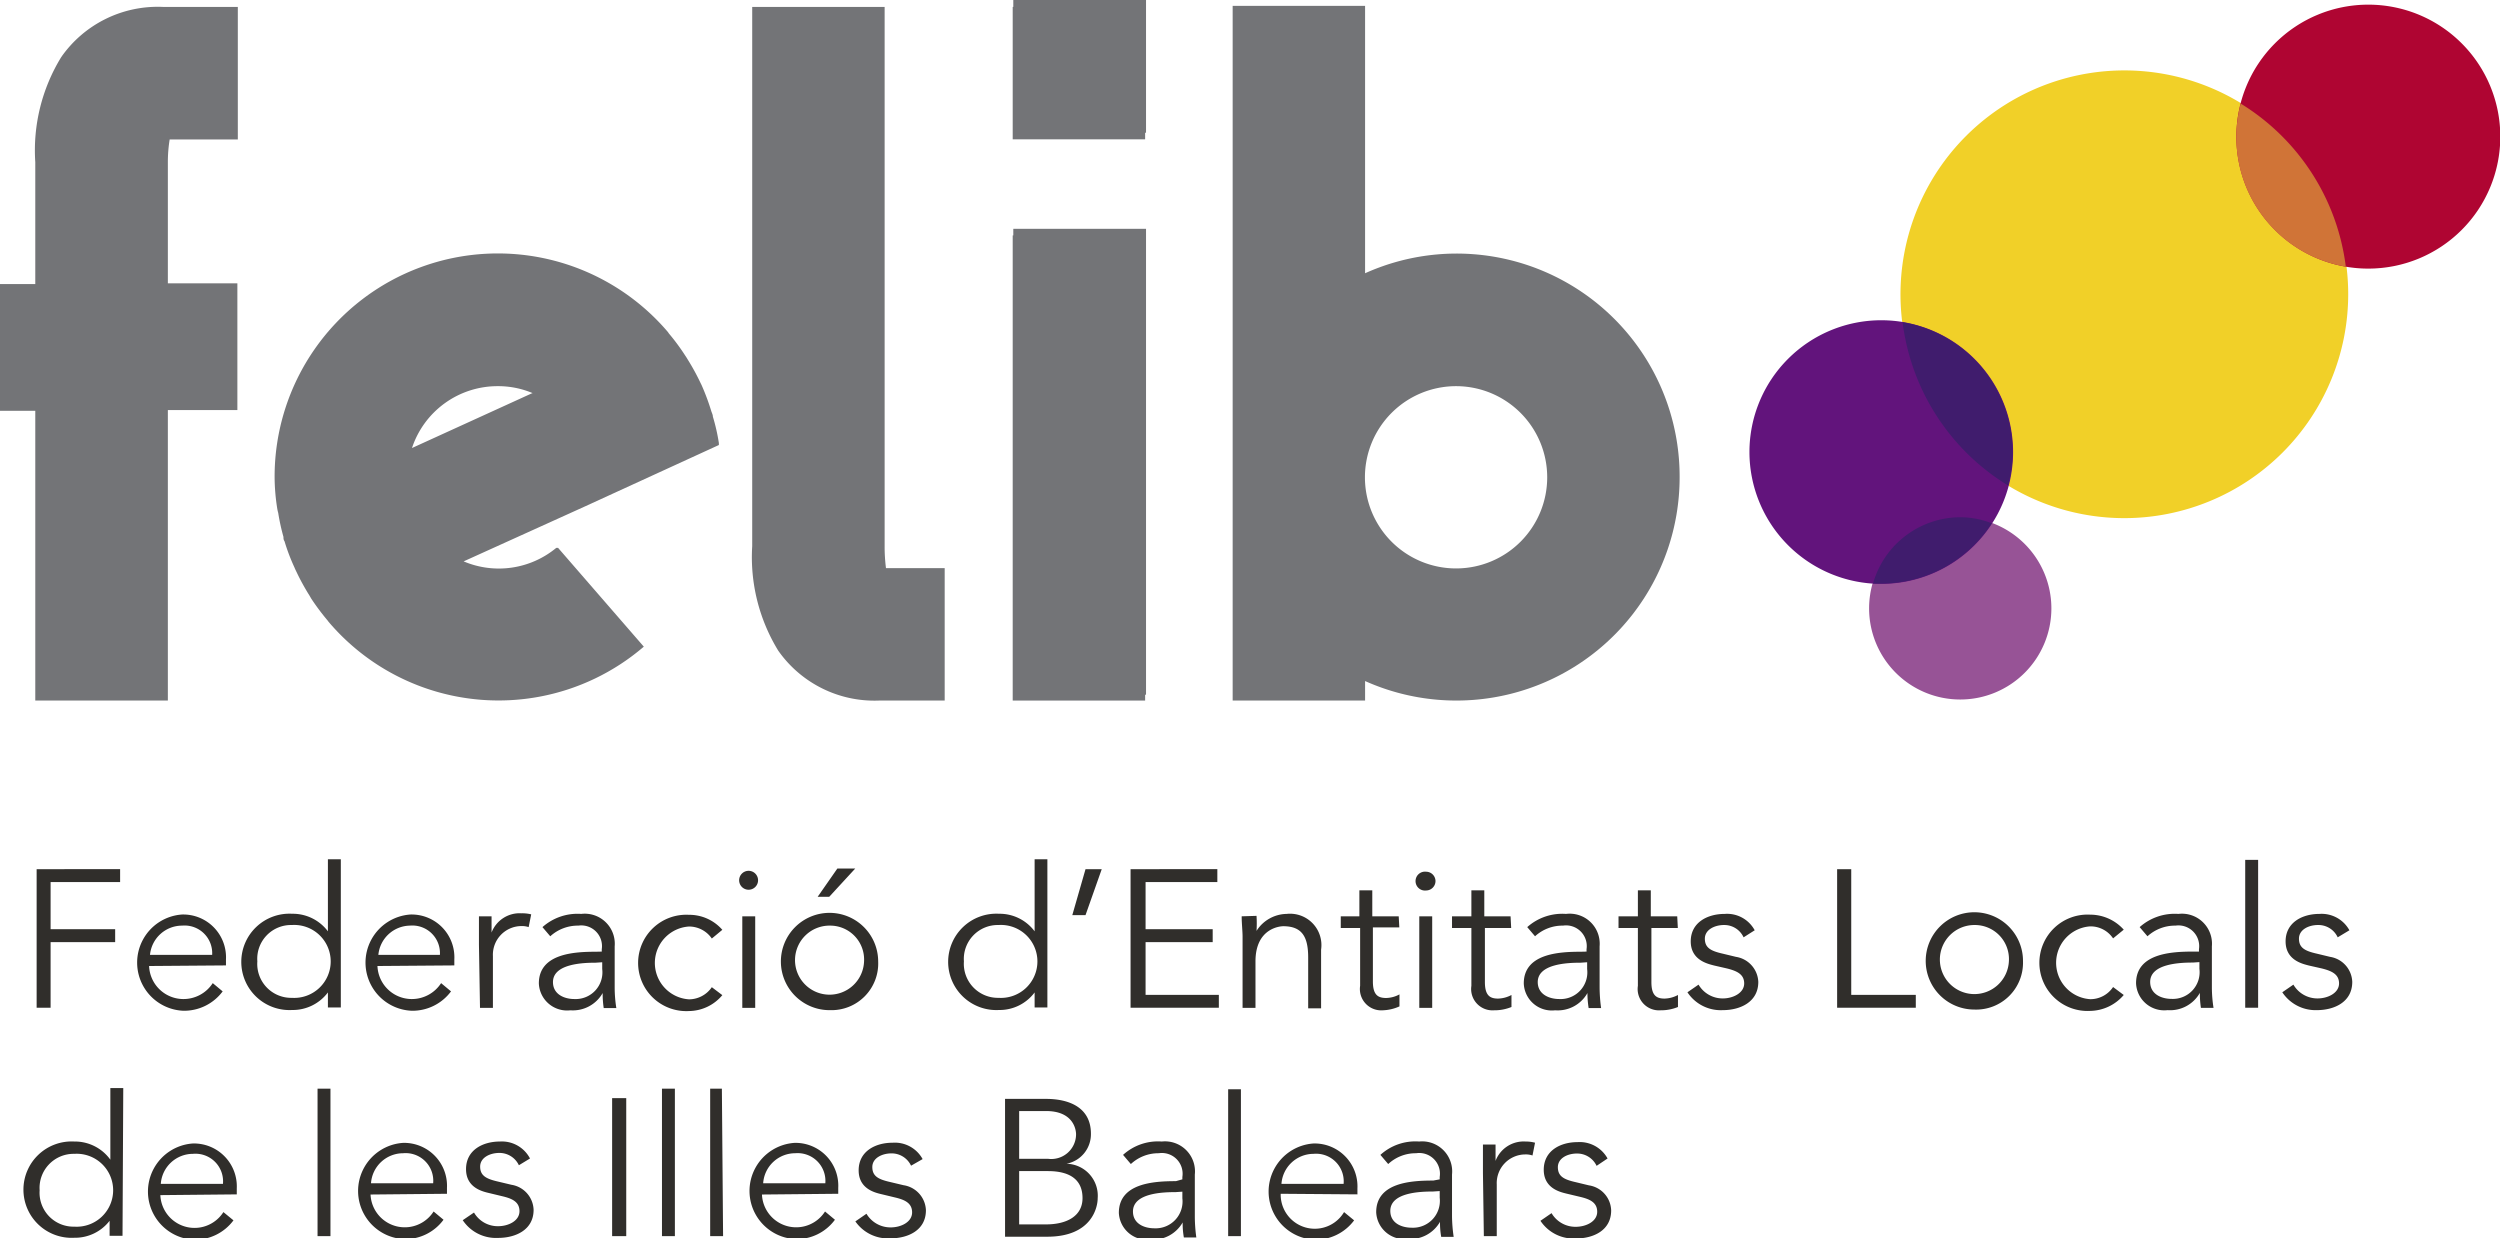 <svg id="Capa_1" data-name="Capa 1" xmlns="http://www.w3.org/2000/svg" viewBox="0 0 166.51 82.48"><defs><style>.cls-1{fill:#737477;}.cls-2{fill:#302e2b;}.cls-3{fill:#f1d028;}.cls-4{fill:#975396;}.cls-5{fill:#af0532;}.cls-6{fill:#62147c;}.cls-7{fill:#d07437;}.cls-8{fill:#401c6d;}</style></defs><rect class="cls-1" x="67.49" y="15.24" width="8.84" height="31.03"/><rect class="cls-1" x="67.49" width="8.84" height="8.84"/><path class="cls-2" d="M112.77,82.13a2.12,2.12,0,0,0-2-1.09c-1.14,0-2.25.57-2.25,1.84s1.15,1.5,1.56,1.6l.84.2c.64.15,1.16.36,1.16,1s-.73,1-1.44,1a1.84,1.84,0,0,1-1.6-.91l-.74.51a2.65,2.65,0,0,0,2.34,1.18c1.19,0,2.37-.54,2.37-1.87a1.74,1.74,0,0,0-1.48-1.67l-.87-.21c-.8-.18-1.2-.39-1.2-1s.66-.91,1.26-.91a1.43,1.43,0,0,1,1.32.82Zm-8.24,5.17h.86V83.86a1.91,1.91,0,0,1,1.89-2,1.37,1.37,0,0,1,.49.07l.17-.85a2.35,2.35,0,0,0-.63-.08,2,2,0,0,0-2,1.29h0V81.2h-.84c0,.88,0,1.35,0,1.9Zm-2.94-3v.44a1.79,1.79,0,0,1-1.86,2c-.69,0-1.43-.31-1.43-1.12,0-1.23,2-1.29,2.84-1.29Zm-.43-.7c-1.47,0-3.8.13-3.8,2.11a1.88,1.88,0,0,0,2.1,1.78,2.28,2.28,0,0,0,2.15-1.14h0a5.37,5.37,0,0,0,.08,1h.83a10.27,10.27,0,0,1-.11-1.37V83.2A2,2,0,0,0,100.22,81a3.46,3.46,0,0,0-2.58.89l.52.61a2.69,2.69,0,0,1,1.86-.72,1.38,1.38,0,0,1,1.57,1.58v.16Zm-10.11.22a2.15,2.15,0,0,1,2.14-2,1.84,1.84,0,0,1,2,2Zm5.06.7v-.39a2.86,2.86,0,0,0-2.92-3,3.21,3.21,0,0,0,.08,6.41,3.2,3.2,0,0,0,2.62-1.29l-.67-.55A2.27,2.27,0,0,1,91,84.48Zm-7.76-7H87.5V87.3h.85Zm-3.9,6.82v.44a1.79,1.79,0,0,1-1.86,2c-.69,0-1.43-.31-1.43-1.12,0-1.23,2-1.29,2.84-1.29Zm-.43-.7c-1.46,0-3.8.13-3.8,2.11a1.88,1.88,0,0,0,2.1,1.78,2.28,2.28,0,0,0,2.15-1.14h0a5.37,5.37,0,0,0,.08,1h.83a10.43,10.43,0,0,1-.1-1.37V83.2A2,2,0,0,0,83.08,81a3.46,3.46,0,0,0-2.58.89l.52.61a2.69,2.69,0,0,1,1.86-.72,1.38,1.38,0,0,1,1.57,1.58v.16Zm-10.44-.67h1.91c1.5,0,2.31.59,2.31,1.8s-1.07,1.75-2.43,1.75H73.58Zm0-4h1.79c1.78,0,2,1.18,2,1.56a1.65,1.65,0,0,1-1.87,1.62H73.58Zm-.94,8.37h2.81c3,0,3.36-2,3.36-2.56a2.13,2.13,0,0,0-2.08-2.3v0a2,2,0,0,0,1.63-2c0-1.75-1.45-2.32-3-2.32H72.64Zm-5.49-5.17a2.11,2.11,0,0,0-2-1.09c-1.15,0-2.26.57-2.26,1.84s1.15,1.5,1.57,1.6l.83.2c.64.15,1.16.36,1.16,1s-.73,1-1.43,1a1.86,1.86,0,0,1-1.61-.91l-.74.51A2.65,2.65,0,0,0,65,87.45c1.18,0,2.37-.54,2.37-1.87a1.75,1.75,0,0,0-1.49-1.67L65,83.7c-.8-.18-1.2-.39-1.2-1s.67-.91,1.27-.91a1.43,1.43,0,0,1,1.31.82ZM56.53,83.78a2.14,2.14,0,0,1,2.14-2,1.85,1.85,0,0,1,2,2Zm5,.7v-.39a2.85,2.85,0,0,0-2.91-3,3.21,3.21,0,0,0,.07,6.41,3.17,3.17,0,0,0,2.62-1.29l-.66-.55a2.28,2.28,0,0,1-4.2-1.13Zm-7.75-7H53V87.3h.86Zm-3.13,0h-.86V87.3h.86Zm-3.24.63h-.94V87.3h.94ZM41,82.13A2.11,2.11,0,0,0,39,81c-1.15,0-2.26.57-2.26,1.84s1.15,1.5,1.57,1.6l.83.2c.64.15,1.16.36,1.16,1s-.73,1-1.43,1a1.83,1.83,0,0,1-1.6-.91l-.75.51a2.66,2.66,0,0,0,2.35,1.18c1.18,0,2.37-.54,2.37-1.87a1.75,1.75,0,0,0-1.48-1.67l-.88-.21c-.79-.18-1.2-.39-1.2-1s.67-.91,1.27-.91a1.43,1.43,0,0,1,1.31.82ZM30.41,83.78a2.15,2.15,0,0,1,2.14-2,1.84,1.84,0,0,1,2,2Zm5.06.7v-.39a2.86,2.86,0,0,0-2.92-3,3.21,3.21,0,0,0,.07,6.41,3.17,3.17,0,0,0,2.62-1.29l-.66-.55a2.28,2.28,0,0,1-4.2-1.13Zm-7.76-7h-.86V87.3h.86Zm-11.3,6.34a2.15,2.15,0,0,1,2.14-2,1.84,1.84,0,0,1,2,2Zm5.06.7v-.39a2.86,2.86,0,0,0-2.92-3,3.21,3.21,0,0,0,.08,6.41,3.2,3.2,0,0,0,2.62-1.29l-.67-.55a2.28,2.28,0,0,1-4.2-1.13ZM8.34,84.25a2.27,2.27,0,0,1,2.31-2.43,2.43,2.43,0,1,1,0,4.85,2.26,2.26,0,0,1-2.31-2.42m5.57-6.81h-.86v4.77h0A2.91,2.91,0,0,0,10.65,81a3.21,3.21,0,1,0,0,6.41A2.91,2.91,0,0,0,13,86.28h0v1h.86Z" transform="translate(-5.7 -4.97)"/><path class="cls-2" d="M162.18,66.93a2.11,2.11,0,0,0-2-1.09c-1.14,0-2.25.57-2.25,1.83s1.14,1.5,1.56,1.61l.84.19c.64.16,1.16.37,1.16,1s-.73,1-1.44,1a1.85,1.85,0,0,1-1.6-.92l-.74.51A2.66,2.66,0,0,0,160,72.25c1.19,0,2.37-.55,2.37-1.88a1.75,1.75,0,0,0-1.48-1.67l-.87-.21c-.8-.18-1.2-.39-1.2-1s.66-.91,1.26-.91a1.41,1.41,0,0,1,1.32.82Zm-6.08-4.69h-.86v9.85h.86Zm-3.91,6.81v.45a1.78,1.78,0,0,1-1.85,2c-.69,0-1.43-.32-1.43-1.13,0-1.22,2-1.29,2.84-1.29Zm-.43-.7c-1.46,0-3.79.13-3.79,2.11a1.88,1.88,0,0,0,2.1,1.79,2.28,2.28,0,0,0,2.15-1.15h0a6.32,6.32,0,0,0,.07,1h.84a8.83,8.83,0,0,1-.11-1.37V68a2,2,0,0,0-2.23-2.16,3.51,3.51,0,0,0-2.58.88l.52.61a2.73,2.73,0,0,1,1.87-.71,1.38,1.38,0,0,1,1.56,1.57v.16Zm-4.61-1.46a3,3,0,0,0-2.23-1,3.21,3.21,0,1,0,0,6.41,3,3,0,0,0,2.23-1.06l-.71-.53a1.82,1.82,0,0,1-1.52.81,2.43,2.43,0,0,1,0-4.85,1.81,1.81,0,0,1,1.52.8ZM139.5,69a2.3,2.3,0,1,1-2.31-2.42A2.27,2.27,0,0,1,139.5,69m.94,0a3.24,3.24,0,1,0-3.25,3.21A3.12,3.12,0,0,0,140.44,69M129,62.86h-.94v9.23h5.24v-.86H129Zm-6.43,4.07a2.09,2.09,0,0,0-2-1.09c-1.15,0-2.26.57-2.26,1.83s1.15,1.5,1.57,1.61l.83.19c.64.16,1.16.37,1.16,1s-.73,1-1.43,1a1.86,1.86,0,0,1-1.61-.92l-.74.51a2.66,2.66,0,0,0,2.35,1.19c1.18,0,2.37-.55,2.37-1.88a1.76,1.76,0,0,0-1.49-1.67l-.87-.21c-.8-.18-1.2-.39-1.2-1s.67-.91,1.27-.91a1.41,1.41,0,0,1,1.31.82ZM117.41,66h-1.76V64.27h-.86V66H113.5v.78h1.29v3.85a1.42,1.42,0,0,0,1.51,1.63,3,3,0,0,0,1.16-.22l0-.8a2,2,0,0,1-.89.24c-.53,0-.88-.19-.88-1.1v-3.6h1.76Zm-6,3.06v.45a1.78,1.78,0,0,1-1.85,2c-.69,0-1.44-.32-1.44-1.13,0-1.22,2-1.29,2.85-1.29Zm-.43-.7c-1.46,0-3.79.13-3.79,2.11a1.87,1.87,0,0,0,2.09,1.79,2.27,2.27,0,0,0,2.15-1.15h0a6.3,6.3,0,0,0,.08,1h.83a10.43,10.43,0,0,1-.1-1.37V68A2,2,0,0,0,110,65.84a3.5,3.5,0,0,0-2.58.88l.52.61a2.7,2.7,0,0,1,1.86-.71,1.38,1.38,0,0,1,1.57,1.57v.16ZM106.31,66h-1.75V64.27h-.86V66h-1.29v.78h1.29v3.85a1.42,1.42,0,0,0,1.51,1.63,3,3,0,0,0,1.16-.22l0-.8a2,2,0,0,1-.89.24c-.53,0-.88-.19-.88-1.1v-3.6h1.75Zm-5-2.35a.63.63,0,0,0-.62-.62.63.63,0,1,0,0,1.25.63.63,0,0,0,.62-.63M101.09,66h-.86v6.1h.86Zm-2.23,0H97.1V64.27h-.86V66H95v.78h1.29v3.85a1.42,1.42,0,0,0,1.51,1.63A2.93,2.93,0,0,0,98.91,72l0-.8a1.93,1.93,0,0,1-.88.24c-.54,0-.89-.19-.89-1.1v-3.6h1.76ZM88.4,66c0,.44.06,1,.06,1.34v4.76h.86V69c0-2.23,1.67-2.34,1.85-2.34,1.28,0,1.66.74,1.66,2.09v3.38h.86V68.22a2.09,2.09,0,0,0-2.3-2.38,2.42,2.42,0,0,0-2,1.13h0a8,8,0,0,0,0-1ZM82,67.72h4.47v-.86H82V63.72h4.78v-.86H81v9.23h5.88v-.86H82Zm-2.92-4.86H78l-.88,3.06H78ZM69.9,69a2.26,2.26,0,0,1,2.31-2.42,2.43,2.43,0,1,1,0,4.85A2.27,2.27,0,0,1,69.9,69m5.56-6.8h-.85V67h0a2.91,2.91,0,0,0-2.37-1.17,3.21,3.21,0,1,0,0,6.41,2.91,2.91,0,0,0,2.37-1.17h0v1h.85Zm-12.8.62H61.47l-1.31,1.88h.77ZM63.25,69A2.3,2.3,0,1,1,61,66.62,2.26,2.26,0,0,1,63.25,69m.94,0A3.24,3.24,0,1,0,61,72.25,3.11,3.11,0,0,0,64.19,69m-8-5.4a.63.63,0,1,0-.63.63.63.63,0,0,0,.63-.63M56,66h-.86v6.1H56Zm-2.19.9a2.92,2.92,0,0,0-2.22-1,3.21,3.21,0,1,0,0,6.41,2.93,2.93,0,0,0,2.22-1.06l-.7-.53a1.85,1.85,0,0,1-1.52.81,2.43,2.43,0,0,1,0-4.85,1.84,1.84,0,0,1,1.52.8Zm-8,2.16v.45a1.78,1.78,0,0,1-1.85,2c-.69,0-1.43-.32-1.43-1.13,0-1.22,2-1.29,2.84-1.29Zm-.43-.7c-1.46,0-3.79.13-3.79,2.11a1.88,1.88,0,0,0,2.1,1.79,2.28,2.28,0,0,0,2.15-1.15h0a6.32,6.32,0,0,0,.07,1h.84a8.83,8.83,0,0,1-.11-1.37V68a2,2,0,0,0-2.23-2.16,3.51,3.51,0,0,0-2.58.88l.52.61a2.73,2.73,0,0,1,1.87-.71,1.38,1.38,0,0,1,1.56,1.57v.16Zm-7.71,3.74h.86V68.65a1.91,1.91,0,0,1,1.89-2,1.37,1.37,0,0,1,.49.07l.17-.85a2.41,2.41,0,0,0-.64-.07,2,2,0,0,0-2,1.28h0V66h-.84c0,.89,0,1.36,0,1.9ZM30.9,68.57A2.15,2.15,0,0,1,33,66.62a1.84,1.84,0,0,1,2,1.95Zm5.06.7v-.39a2.85,2.85,0,0,0-2.92-3,3.21,3.21,0,0,0,.08,6.41A3.2,3.2,0,0,0,35.74,71l-.66-.55a2.32,2.32,0,0,1-2,1.06,2.29,2.29,0,0,1-2.24-2.2ZM22.84,69a2.25,2.25,0,0,1,2.3-2.42,2.43,2.43,0,1,1,0,4.85A2.26,2.26,0,0,1,22.84,69m5.56-6.8h-.86V67h0a2.93,2.93,0,0,0-2.38-1.17,3.21,3.21,0,1,0,0,6.41,2.93,2.93,0,0,0,2.38-1.17h0v1h.86ZM15.69,68.57a2.15,2.15,0,0,1,2.14-1.95,1.84,1.84,0,0,1,2,1.95Zm5.06.7v-.39a2.85,2.85,0,0,0-2.92-3,3.21,3.21,0,0,0,.08,6.41A3.2,3.2,0,0,0,20.53,71l-.66-.55a2.32,2.32,0,0,1-2,1.06,2.29,2.29,0,0,1-2.24-2.2ZM9.07,67.72h4.3v-.86H9.07V63.72H13.7v-.86H8.14v9.23h.93Z" transform="translate(-5.7 -4.97)"/><path class="cls-1" d="M108.75,36.75a6.07,6.07,0,1,1-6.06-6.06,6.07,6.07,0,0,1,6.06,6.06m8.82,0A14.85,14.85,0,0,0,96.62,23.17V5.36H87.8V51.63h8.82v-1.3a14.87,14.87,0,0,0,20.95-13.58" transform="translate(-5.7 -4.97)"/><rect class="cls-1" x="67.45" y="15.68" width="8.82" height="30.98"/><rect class="cls-1" x="67.45" y="0.46" width="8.82" height="8.82"/><path class="cls-1" d="M64.24,51.63h4.38V42.81H64.71a11.25,11.25,0,0,1-.09-1.46V5.43H55.8V41.35a11.92,11.92,0,0,0,1.73,6.95,7.82,7.82,0,0,0,6.71,3.33" transform="translate(-5.7 -4.97)"/><path class="cls-1" d="M41.14,31.16l-8,3.65a6,6,0,0,1,5.71-4.12,5.89,5.89,0,0,1,2.34.47m12.39,3.45s0-.09,0-.13a12.84,12.84,0,0,0-.4-1.76c0-.13-.07-.25-.11-.38a15.13,15.13,0,0,0-.65-1.74l-.06-.12a15.13,15.13,0,0,0-.84-1.54c-.06-.1-.12-.2-.19-.3a14.11,14.11,0,0,0-1.08-1.46l-.06-.09h0a14.87,14.87,0,0,0-26.2,9.65,13.71,13.71,0,0,0,.18,2.13h0a2.44,2.44,0,0,0,.06.26,13.76,13.76,0,0,0,.35,1.6c0,.1,0,.19.07.29a13,13,0,0,0,.66,1.74c.05.13.12.26.18.39.22.46.47.91.73,1.34.08.12.14.23.21.35a15.62,15.62,0,0,0,1.1,1.47l.05.07h0a14.85,14.85,0,0,0,21,1.66l-5.71-6.58-.12,0a6,6,0,0,1-6.17.9l8.08-3.66a.07.07,0,0,0,0,0Z" transform="translate(-5.7 -4.97)"/><path class="cls-1" d="M16.88,32.28h4.63V23.84H16.88V15.72A9.48,9.48,0,0,1,17,14.26h4.54V5.43h-5A7.84,7.84,0,0,0,9.78,8.77a11.88,11.88,0,0,0-1.73,7v8.12H5.7v8.44H8.05V51.63h8.83Z" transform="translate(-5.7 -4.97)"/><path class="cls-3" d="M147.2,39.48a14.91,14.91,0,1,1,14.9-14.9,14.92,14.92,0,0,1-14.9,14.9" transform="translate(-5.7 -4.97)"/><path class="cls-4" d="M136.26,39.42a6.07,6.07,0,1,0,6.07,6.07,6.07,6.07,0,0,0-6.07-6.07" transform="translate(-5.7 -4.97)"/><path class="cls-5" d="M163.43,22.86a8.79,8.79,0,1,0-8.78-8.78,8.78,8.78,0,0,0,8.78,8.78" transform="translate(-5.7 -4.97)"/><path class="cls-6" d="M131,43.86a8.78,8.78,0,1,0-8.78-8.78A8.79,8.79,0,0,0,131,43.86" transform="translate(-5.7 -4.97)"/><path class="cls-7" d="M154.94,11.87a8.74,8.74,0,0,0,7,10.86,14.91,14.91,0,0,0-7-10.86" transform="translate(-5.7 -4.97)"/><path class="cls-8" d="M138.35,39.82a5.8,5.8,0,0,0-2.09-.4,6.06,6.06,0,0,0-5.81,4.42l.51,0a8.76,8.76,0,0,0,7.39-4" transform="translate(-5.7 -4.97)"/><path class="cls-8" d="M139.45,37.29a8.48,8.48,0,0,0,.3-2.21,8.78,8.78,0,0,0-7.33-8.65,14.9,14.9,0,0,0,7,10.86" transform="translate(-5.7 -4.97)"/></svg>